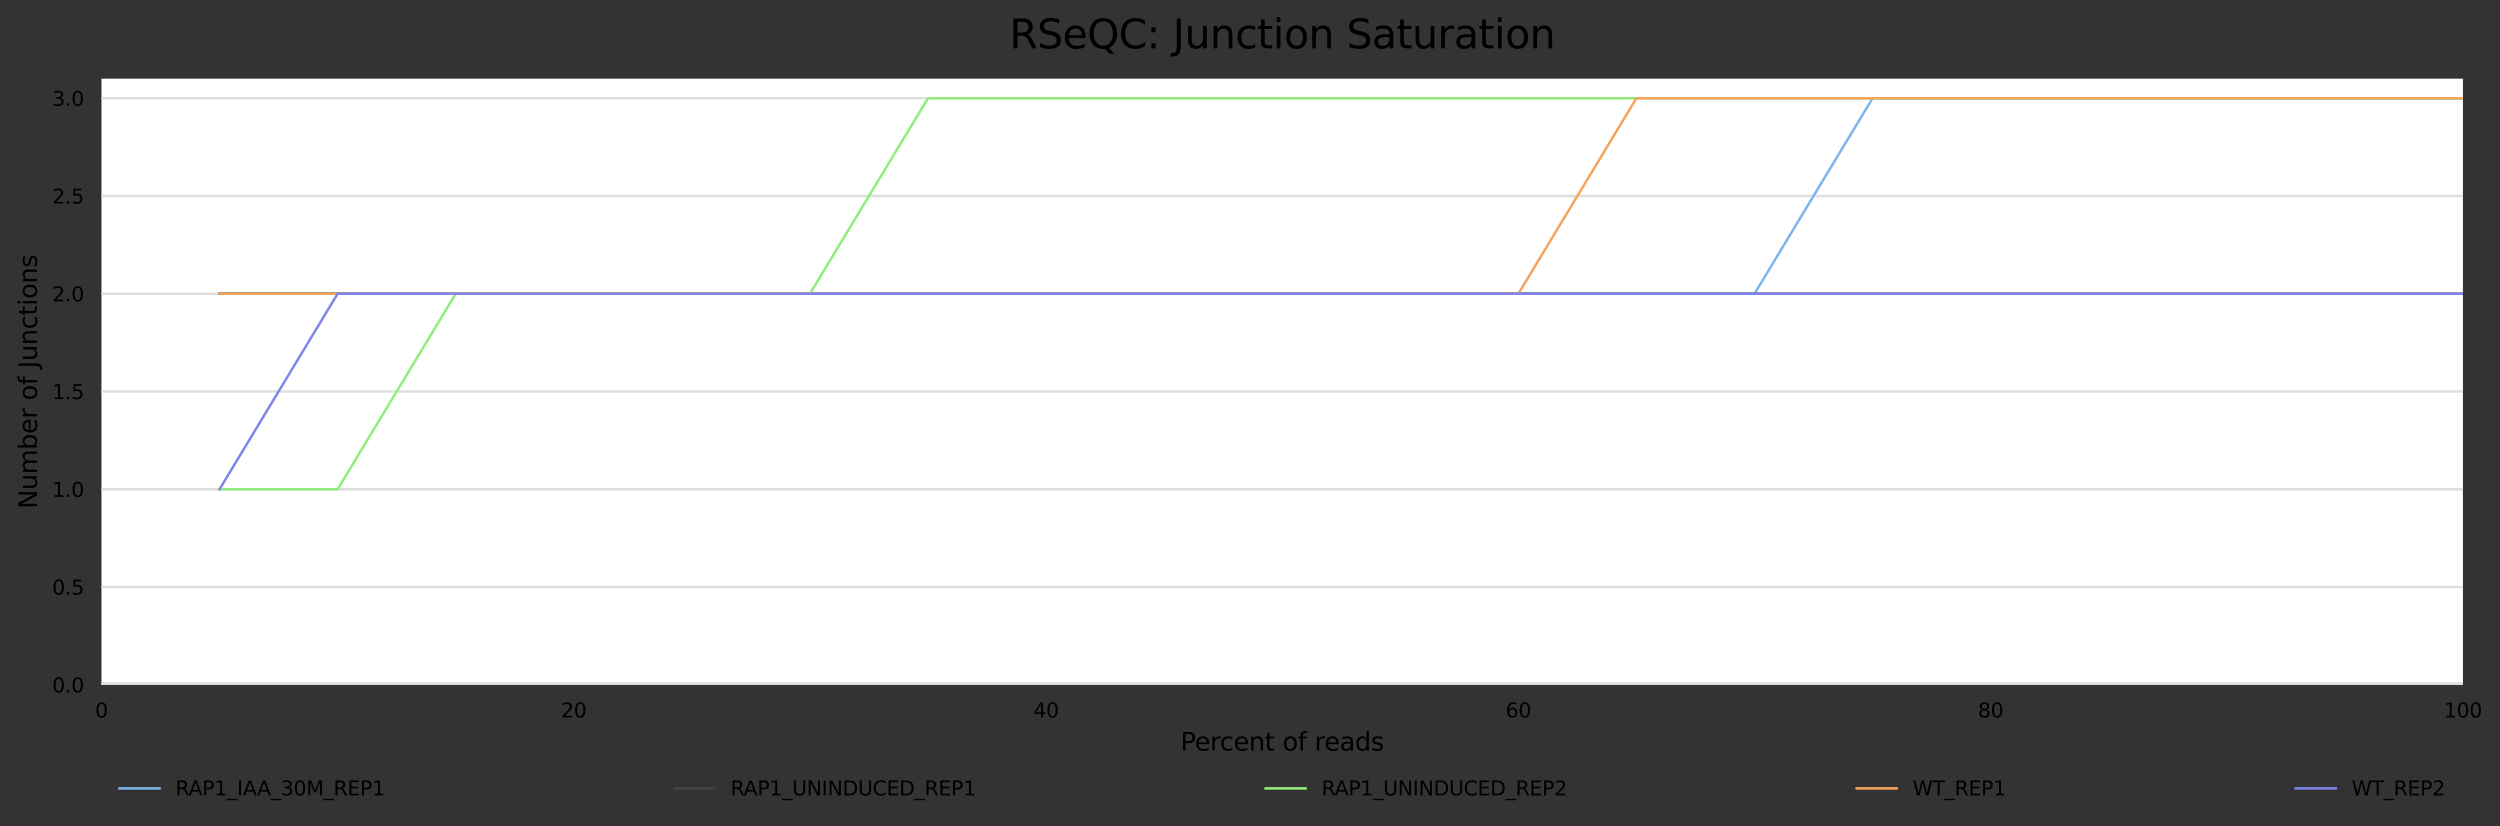 <?xml version="1.0" encoding="utf-8" standalone="no"?>
<!DOCTYPE svg PUBLIC "-//W3C//DTD SVG 1.1//EN"
  "http://www.w3.org/Graphics/SVG/1.1/DTD/svg11.dtd">
<svg xmlns:xlink="http://www.w3.org/1999/xlink" width="1000.281pt" height="330.542pt" viewBox="0 0 1000.281 330.542" xmlns="http://www.w3.org/2000/svg" version="1.1">
 <rect x="0" y="0" width="1000.281" height="330.542" fill="#333333" stroke="none"/>
 <defs>
  <style type="text/css">*{stroke-linejoin: round; stroke-linecap: butt}</style>
 </defs>
 <g id="figure_1">
  <g id="axes_1">
   <g id="patch_1">
    <path d="M 40.601 273.99 
L 985.446 273.99 
L 985.446 31.483 
L 40.601 31.483 
z
" style="fill: #ffffff"/>
   </g>
   <g id="matplotlib.axis_1">
    <g id="xtick_1">
     <g id="text_1">
      <!-- 0 -->
      <g transform="translate(38.056 287.069) scale(0.08 -0.08)">
       <defs>
        <path id="DejaVuSans-30" d="M 2034 4250 
Q 1547 4250 1301 3770 
Q 1056 3291 1056 2328 
Q 1056 1369 1301 889 
Q 1547 409 2034 409 
Q 2525 409 2770 889 
Q 3016 1369 3016 2328 
Q 3016 3291 2770 3770 
Q 2525 4250 2034 4250 
z
M 2034 4750 
Q 2819 4750 3233 4129 
Q 3647 3509 3647 2328 
Q 3647 1150 3233 529 
Q 2819 -91 2034 -91 
Q 1250 -91 836 529 
Q 422 1150 422 2328 
Q 422 3509 836 4129 
Q 1250 4750 2034 4750 
z
" transform="scale(0.016)"/>
       </defs>
       <use xlink:href="#DejaVuSans-30"/>
      </g>
     </g>
    </g>
    <g id="xtick_2">
     <g id="text_2">
      <!-- 20 -->
      <g transform="translate(224.48 287.069) scale(0.08 -0.08)">
       <defs>
        <path id="DejaVuSans-32" d="M 1228 531 
L 3431 531 
L 3431 0 
L 469 0 
L 469 531 
Q 828 903 1448 1529 
Q 2069 2156 2228 2338 
Q 2531 2678 2651 2914 
Q 2772 3150 2772 3378 
Q 2772 3750 2511 3984 
Q 2250 4219 1831 4219 
Q 1534 4219 1204 4116 
Q 875 4013 500 3803 
L 500 4441 
Q 881 4594 1212 4672 
Q 1544 4750 1819 4750 
Q 2544 4750 2975 4387 
Q 3406 4025 3406 3419 
Q 3406 3131 3298 2873 
Q 3191 2616 2906 2266 
Q 2828 2175 2409 1742 
Q 1991 1309 1228 531 
z
" transform="scale(0.016)"/>
       </defs>
       <use xlink:href="#DejaVuSans-32"/>
       <use xlink:href="#DejaVuSans-30" x="63.623"/>
      </g>
     </g>
    </g>
    <g id="xtick_3">
     <g id="text_3">
      <!-- 40 -->
      <g transform="translate(413.449 287.069) scale(0.08 -0.08)">
       <defs>
        <path id="DejaVuSans-34" d="M 2419 4116 
L 825 1625 
L 2419 1625 
L 2419 4116 
z
M 2253 4666 
L 3047 4666 
L 3047 1625 
L 3713 1625 
L 3713 1100 
L 3047 1100 
L 3047 0 
L 2419 0 
L 2419 1100 
L 313 1100 
L 313 1709 
L 2253 4666 
z
" transform="scale(0.016)"/>
       </defs>
       <use xlink:href="#DejaVuSans-34"/>
       <use xlink:href="#DejaVuSans-30" x="63.623"/>
      </g>
     </g>
    </g>
    <g id="xtick_4">
     <g id="text_4">
      <!-- 60 -->
      <g transform="translate(602.418 287.069) scale(0.08 -0.08)">
       <defs>
        <path id="DejaVuSans-36" d="M 2113 2584 
Q 1688 2584 1439 2293 
Q 1191 2003 1191 1497 
Q 1191 994 1439 701 
Q 1688 409 2113 409 
Q 2538 409 2786 701 
Q 3034 994 3034 1497 
Q 3034 2003 2786 2293 
Q 2538 2584 2113 2584 
z
M 3366 4563 
L 3366 3988 
Q 3128 4100 2886 4159 
Q 2644 4219 2406 4219 
Q 1781 4219 1451 3797 
Q 1122 3375 1075 2522 
Q 1259 2794 1537 2939 
Q 1816 3084 2150 3084 
Q 2853 3084 3261 2657 
Q 3669 2231 3669 1497 
Q 3669 778 3244 343 
Q 2819 -91 2113 -91 
Q 1303 -91 875 529 
Q 447 1150 447 2328 
Q 447 3434 972 4092 
Q 1497 4750 2381 4750 
Q 2619 4750 2861 4703 
Q 3103 4656 3366 4563 
z
" transform="scale(0.016)"/>
       </defs>
       <use xlink:href="#DejaVuSans-36"/>
       <use xlink:href="#DejaVuSans-30" x="63.623"/>
      </g>
     </g>
    </g>
    <g id="xtick_5">
     <g id="text_5">
      <!-- 80 -->
      <g transform="translate(791.387 287.069) scale(0.08 -0.08)">
       <defs>
        <path id="DejaVuSans-38" d="M 2034 2216 
Q 1584 2216 1326 1975 
Q 1069 1734 1069 1313 
Q 1069 891 1326 650 
Q 1584 409 2034 409 
Q 2484 409 2743 651 
Q 3003 894 3003 1313 
Q 3003 1734 2745 1975 
Q 2488 2216 2034 2216 
z
M 1403 2484 
Q 997 2584 770 2862 
Q 544 3141 544 3541 
Q 544 4100 942 4425 
Q 1341 4750 2034 4750 
Q 2731 4750 3128 4425 
Q 3525 4100 3525 3541 
Q 3525 3141 3298 2862 
Q 3072 2584 2669 2484 
Q 3125 2378 3379 2068 
Q 3634 1759 3634 1313 
Q 3634 634 3220 271 
Q 2806 -91 2034 -91 
Q 1263 -91 848 271 
Q 434 634 434 1313 
Q 434 1759 690 2068 
Q 947 2378 1403 2484 
z
M 1172 3481 
Q 1172 3119 1398 2916 
Q 1625 2713 2034 2713 
Q 2441 2713 2670 2916 
Q 2900 3119 2900 3481 
Q 2900 3844 2670 4047 
Q 2441 4250 2034 4250 
Q 1625 4250 1398 4047 
Q 1172 3844 1172 3481 
z
" transform="scale(0.016)"/>
       </defs>
       <use xlink:href="#DejaVuSans-38"/>
       <use xlink:href="#DejaVuSans-30" x="63.623"/>
      </g>
     </g>
    </g>
    <g id="xtick_6">
     <g id="text_6">
      <!-- 100 -->
      <g transform="translate(977.811 287.069) scale(0.08 -0.08)">
       <defs>
        <path id="DejaVuSans-31" d="M 794 531 
L 1825 531 
L 1825 4091 
L 703 3866 
L 703 4441 
L 1819 4666 
L 2450 4666 
L 2450 531 
L 3481 531 
L 3481 0 
L 794 0 
L 794 531 
z
" transform="scale(0.016)"/>
       </defs>
       <use xlink:href="#DejaVuSans-31"/>
       <use xlink:href="#DejaVuSans-30" x="63.623"/>
       <use xlink:href="#DejaVuSans-30" x="127.246"/>
      </g>
     </g>
    </g>
    <g id="text_7">
     <!-- Percent of reads -->
     <g transform="translate(472.355 300.331) scale(0.1 -0.1)">
      <defs>
       <path id="DejaVuSans-50" d="M 1259 4147 
L 1259 2394 
L 2053 2394 
Q 2494 2394 2734 2622 
Q 2975 2850 2975 3272 
Q 2975 3691 2734 3919 
Q 2494 4147 2053 4147 
L 1259 4147 
z
M 628 4666 
L 2053 4666 
Q 2838 4666 3239 4311 
Q 3641 3956 3641 3272 
Q 3641 2581 3239 2228 
Q 2838 1875 2053 1875 
L 1259 1875 
L 1259 0 
L 628 0 
L 628 4666 
z
" transform="scale(0.016)"/>
       <path id="DejaVuSans-65" d="M 3597 1894 
L 3597 1613 
L 953 1613 
Q 991 1019 1311 708 
Q 1631 397 2203 397 
Q 2534 397 2845 478 
Q 3156 559 3463 722 
L 3463 178 
Q 3153 47 2828 -22 
Q 2503 -91 2169 -91 
Q 1331 -91 842 396 
Q 353 884 353 1716 
Q 353 2575 817 3079 
Q 1281 3584 2069 3584 
Q 2775 3584 3186 3129 
Q 3597 2675 3597 1894 
z
M 3022 2063 
Q 3016 2534 2758 2815 
Q 2500 3097 2075 3097 
Q 1594 3097 1305 2825 
Q 1016 2553 972 2059 
L 3022 2063 
z
" transform="scale(0.016)"/>
       <path id="DejaVuSans-72" d="M 2631 2963 
Q 2534 3019 2420 3045 
Q 2306 3072 2169 3072 
Q 1681 3072 1420 2755 
Q 1159 2438 1159 1844 
L 1159 0 
L 581 0 
L 581 3500 
L 1159 3500 
L 1159 2956 
Q 1341 3275 1631 3429 
Q 1922 3584 2338 3584 
Q 2397 3584 2469 3576 
Q 2541 3569 2628 3553 
L 2631 2963 
z
" transform="scale(0.016)"/>
       <path id="DejaVuSans-63" d="M 3122 3366 
L 3122 2828 
Q 2878 2963 2633 3030 
Q 2388 3097 2138 3097 
Q 1578 3097 1268 2742 
Q 959 2388 959 1747 
Q 959 1106 1268 751 
Q 1578 397 2138 397 
Q 2388 397 2633 464 
Q 2878 531 3122 666 
L 3122 134 
Q 2881 22 2623 -34 
Q 2366 -91 2075 -91 
Q 1284 -91 818 406 
Q 353 903 353 1747 
Q 353 2603 823 3093 
Q 1294 3584 2113 3584 
Q 2378 3584 2631 3529 
Q 2884 3475 3122 3366 
z
" transform="scale(0.016)"/>
       <path id="DejaVuSans-6e" d="M 3513 2113 
L 3513 0 
L 2938 0 
L 2938 2094 
Q 2938 2591 2744 2837 
Q 2550 3084 2163 3084 
Q 1697 3084 1428 2787 
Q 1159 2491 1159 1978 
L 1159 0 
L 581 0 
L 581 3500 
L 1159 3500 
L 1159 2956 
Q 1366 3272 1645 3428 
Q 1925 3584 2291 3584 
Q 2894 3584 3203 3211 
Q 3513 2838 3513 2113 
z
" transform="scale(0.016)"/>
       <path id="DejaVuSans-74" d="M 1172 4494 
L 1172 3500 
L 2356 3500 
L 2356 3053 
L 1172 3053 
L 1172 1153 
Q 1172 725 1289 603 
Q 1406 481 1766 481 
L 2356 481 
L 2356 0 
L 1766 0 
Q 1100 0 847 248 
Q 594 497 594 1153 
L 594 3053 
L 172 3053 
L 172 3500 
L 594 3500 
L 594 4494 
L 1172 4494 
z
" transform="scale(0.016)"/>
       <path id="DejaVuSans-20" transform="scale(0.016)"/>
       <path id="DejaVuSans-6f" d="M 1959 3097 
Q 1497 3097 1228 2736 
Q 959 2375 959 1747 
Q 959 1119 1226 758 
Q 1494 397 1959 397 
Q 2419 397 2687 759 
Q 2956 1122 2956 1747 
Q 2956 2369 2687 2733 
Q 2419 3097 1959 3097 
z
M 1959 3584 
Q 2709 3584 3137 3096 
Q 3566 2609 3566 1747 
Q 3566 888 3137 398 
Q 2709 -91 1959 -91 
Q 1206 -91 779 398 
Q 353 888 353 1747 
Q 353 2609 779 3096 
Q 1206 3584 1959 3584 
z
" transform="scale(0.016)"/>
       <path id="DejaVuSans-66" d="M 2375 4863 
L 2375 4384 
L 1825 4384 
Q 1516 4384 1395 4259 
Q 1275 4134 1275 3809 
L 1275 3500 
L 2222 3500 
L 2222 3053 
L 1275 3053 
L 1275 0 
L 697 0 
L 697 3053 
L 147 3053 
L 147 3500 
L 697 3500 
L 697 3744 
Q 697 4328 969 4595 
Q 1241 4863 1831 4863 
L 2375 4863 
z
" transform="scale(0.016)"/>
       <path id="DejaVuSans-61" d="M 2194 1759 
Q 1497 1759 1228 1600 
Q 959 1441 959 1056 
Q 959 750 1161 570 
Q 1363 391 1709 391 
Q 2188 391 2477 730 
Q 2766 1069 2766 1631 
L 2766 1759 
L 2194 1759 
z
M 3341 1997 
L 3341 0 
L 2766 0 
L 2766 531 
Q 2569 213 2275 61 
Q 1981 -91 1556 -91 
Q 1019 -91 701 211 
Q 384 513 384 1019 
Q 384 1609 779 1909 
Q 1175 2209 1959 2209 
L 2766 2209 
L 2766 2266 
Q 2766 2663 2505 2880 
Q 2244 3097 1772 3097 
Q 1472 3097 1187 3025 
Q 903 2953 641 2809 
L 641 3341 
Q 956 3463 1253 3523 
Q 1550 3584 1831 3584 
Q 2591 3584 2966 3190 
Q 3341 2797 3341 1997 
z
" transform="scale(0.016)"/>
       <path id="DejaVuSans-64" d="M 2906 2969 
L 2906 4863 
L 3481 4863 
L 3481 0 
L 2906 0 
L 2906 525 
Q 2725 213 2448 61 
Q 2172 -91 1784 -91 
Q 1150 -91 751 415 
Q 353 922 353 1747 
Q 353 2572 751 3078 
Q 1150 3584 1784 3584 
Q 2172 3584 2448 3432 
Q 2725 3281 2906 2969 
z
M 947 1747 
Q 947 1113 1208 752 
Q 1469 391 1925 391 
Q 2381 391 2643 752 
Q 2906 1113 2906 1747 
Q 2906 2381 2643 2742 
Q 2381 3103 1925 3103 
Q 1469 3103 1208 2742 
Q 947 2381 947 1747 
z
" transform="scale(0.016)"/>
       <path id="DejaVuSans-73" d="M 2834 3397 
L 2834 2853 
Q 2591 2978 2328 3040 
Q 2066 3103 1784 3103 
Q 1356 3103 1142 2972 
Q 928 2841 928 2578 
Q 928 2378 1081 2264 
Q 1234 2150 1697 2047 
L 1894 2003 
Q 2506 1872 2764 1633 
Q 3022 1394 3022 966 
Q 3022 478 2636 193 
Q 2250 -91 1575 -91 
Q 1294 -91 989 -36 
Q 684 19 347 128 
L 347 722 
Q 666 556 975 473 
Q 1284 391 1588 391 
Q 1994 391 2212 530 
Q 2431 669 2431 922 
Q 2431 1156 2273 1281 
Q 2116 1406 1581 1522 
L 1381 1569 
Q 847 1681 609 1914 
Q 372 2147 372 2553 
Q 372 3047 722 3315 
Q 1072 3584 1716 3584 
Q 2034 3584 2315 3537 
Q 2597 3491 2834 3397 
z
" transform="scale(0.016)"/>
      </defs>
      <use xlink:href="#DejaVuSans-50"/>
      <use xlink:href="#DejaVuSans-65" x="56.678"/>
      <use xlink:href="#DejaVuSans-72" x="118.201"/>
      <use xlink:href="#DejaVuSans-63" x="157.064"/>
      <use xlink:href="#DejaVuSans-65" x="212.045"/>
      <use xlink:href="#DejaVuSans-6e" x="273.568"/>
      <use xlink:href="#DejaVuSans-74" x="336.947"/>
      <use xlink:href="#DejaVuSans-20" x="376.156"/>
      <use xlink:href="#DejaVuSans-6f" x="407.943"/>
      <use xlink:href="#DejaVuSans-66" x="469.125"/>
      <use xlink:href="#DejaVuSans-20" x="504.33"/>
      <use xlink:href="#DejaVuSans-72" x="536.117"/>
      <use xlink:href="#DejaVuSans-65" x="574.98"/>
      <use xlink:href="#DejaVuSans-61" x="636.504"/>
      <use xlink:href="#DejaVuSans-64" x="697.783"/>
      <use xlink:href="#DejaVuSans-73" x="761.26"/>
     </g>
    </g>
   </g>
   <g id="matplotlib.axis_2">
    <g id="ytick_1">
     <g id="line2d_1">
      <path d="M 40.601 273.99 
L 985.446 273.99 
" clip-path="url(#p53d849b4c4)" style="fill: none; stroke: #dedede; stroke-linecap: square"/>
     </g>
     <g id="text_8">
      <!-- 0.0 -->
      <g transform="translate(20.878 277.029) scale(0.08 -0.08)">
       <defs>
        <path id="DejaVuSans-2e" d="M 684 794 
L 1344 794 
L 1344 0 
L 684 0 
L 684 794 
z
" transform="scale(0.016)"/>
       </defs>
       <use xlink:href="#DejaVuSans-30"/>
       <use xlink:href="#DejaVuSans-2e" x="63.623"/>
       <use xlink:href="#DejaVuSans-30" x="95.41"/>
      </g>
     </g>
    </g>
    <g id="ytick_2">
     <g id="line2d_2">
      <path d="M 40.601 234.876 
L 985.446 234.876 
" clip-path="url(#p53d849b4c4)" style="fill: none; stroke: #dedede; stroke-linecap: square"/>
     </g>
     <g id="text_9">
      <!-- 0.5 -->
      <g transform="translate(20.878 237.915) scale(0.08 -0.08)">
       <defs>
        <path id="DejaVuSans-35" d="M 691 4666 
L 3169 4666 
L 3169 4134 
L 1269 4134 
L 1269 2991 
Q 1406 3038 1543 3061 
Q 1681 3084 1819 3084 
Q 2600 3084 3056 2656 
Q 3513 2228 3513 1497 
Q 3513 744 3044 326 
Q 2575 -91 1722 -91 
Q 1428 -91 1123 -41 
Q 819 9 494 109 
L 494 744 
Q 775 591 1075 516 
Q 1375 441 1709 441 
Q 2250 441 2565 725 
Q 2881 1009 2881 1497 
Q 2881 1984 2565 2268 
Q 2250 2553 1709 2553 
Q 1456 2553 1204 2497 
Q 953 2441 691 2322 
L 691 4666 
z
" transform="scale(0.016)"/>
       </defs>
       <use xlink:href="#DejaVuSans-30"/>
       <use xlink:href="#DejaVuSans-2e" x="63.623"/>
       <use xlink:href="#DejaVuSans-35" x="95.41"/>
      </g>
     </g>
    </g>
    <g id="ytick_3">
     <g id="line2d_3">
      <path d="M 40.601 195.762 
L 985.446 195.762 
" clip-path="url(#p53d849b4c4)" style="fill: none; stroke: #dedede; stroke-linecap: square"/>
     </g>
     <g id="text_10">
      <!-- 1.0 -->
      <g transform="translate(20.878 198.801) scale(0.08 -0.08)">
       <use xlink:href="#DejaVuSans-31"/>
       <use xlink:href="#DejaVuSans-2e" x="63.623"/>
       <use xlink:href="#DejaVuSans-30" x="95.41"/>
      </g>
     </g>
    </g>
    <g id="ytick_4">
     <g id="line2d_4">
      <path d="M 40.601 156.648 
L 985.446 156.648 
" clip-path="url(#p53d849b4c4)" style="fill: none; stroke: #dedede; stroke-linecap: square"/>
     </g>
     <g id="text_11">
      <!-- 1.5 -->
      <g transform="translate(20.878 159.687) scale(0.08 -0.08)">
       <use xlink:href="#DejaVuSans-31"/>
       <use xlink:href="#DejaVuSans-2e" x="63.623"/>
       <use xlink:href="#DejaVuSans-35" x="95.41"/>
      </g>
     </g>
    </g>
    <g id="ytick_5">
     <g id="line2d_5">
      <path d="M 40.601 117.534 
L 985.446 117.534 
" clip-path="url(#p53d849b4c4)" style="fill: none; stroke: #dedede; stroke-linecap: square"/>
     </g>
     <g id="text_12">
      <!-- 2.0 -->
      <g transform="translate(20.878 120.573) scale(0.08 -0.08)">
       <use xlink:href="#DejaVuSans-32"/>
       <use xlink:href="#DejaVuSans-2e" x="63.623"/>
       <use xlink:href="#DejaVuSans-30" x="95.41"/>
      </g>
     </g>
    </g>
    <g id="ytick_6">
     <g id="line2d_6">
      <path d="M 40.601 78.42 
L 985.446 78.42 
" clip-path="url(#p53d849b4c4)" style="fill: none; stroke: #dedede; stroke-linecap: square"/>
     </g>
     <g id="text_13">
      <!-- 2.5 -->
      <g transform="translate(20.878 81.459) scale(0.08 -0.08)">
       <use xlink:href="#DejaVuSans-32"/>
       <use xlink:href="#DejaVuSans-2e" x="63.623"/>
       <use xlink:href="#DejaVuSans-35" x="95.41"/>
      </g>
     </g>
    </g>
    <g id="ytick_7">
     <g id="line2d_7">
      <path d="M 40.601 39.306 
L 985.446 39.306 
" clip-path="url(#p53d849b4c4)" style="fill: none; stroke: #dedede; stroke-linecap: square"/>
     </g>
     <g id="text_14">
      <!-- 3.0 -->
      <g transform="translate(20.878 42.345) scale(0.08 -0.08)">
       <defs>
        <path id="DejaVuSans-33" d="M 2597 2516 
Q 3050 2419 3304 2112 
Q 3559 1806 3559 1356 
Q 3559 666 3084 287 
Q 2609 -91 1734 -91 
Q 1441 -91 1130 -33 
Q 819 25 488 141 
L 488 750 
Q 750 597 1062 519 
Q 1375 441 1716 441 
Q 2309 441 2620 675 
Q 2931 909 2931 1356 
Q 2931 1769 2642 2001 
Q 2353 2234 1838 2234 
L 1294 2234 
L 1294 2753 
L 1863 2753 
Q 2328 2753 2575 2939 
Q 2822 3125 2822 3475 
Q 2822 3834 2567 4026 
Q 2313 4219 1838 4219 
Q 1578 4219 1281 4162 
Q 984 4106 628 3988 
L 628 4550 
Q 988 4650 1302 4700 
Q 1616 4750 1894 4750 
Q 2613 4750 3031 4423 
Q 3450 4097 3450 3541 
Q 3450 3153 3228 2886 
Q 3006 2619 2597 2516 
z
" transform="scale(0.016)"/>
       </defs>
       <use xlink:href="#DejaVuSans-33"/>
       <use xlink:href="#DejaVuSans-2e" x="63.623"/>
       <use xlink:href="#DejaVuSans-30" x="95.41"/>
      </g>
     </g>
    </g>
    <g id="text_15">
     <!-- Number of Junctions -->
     <g transform="translate(14.798 203.564) rotate(-90) scale(0.1 -0.1)">
      <defs>
       <path id="DejaVuSans-4e" d="M 628 4666 
L 1478 4666 
L 3547 763 
L 3547 4666 
L 4159 4666 
L 4159 0 
L 3309 0 
L 1241 3903 
L 1241 0 
L 628 0 
L 628 4666 
z
" transform="scale(0.016)"/>
       <path id="DejaVuSans-75" d="M 544 1381 
L 544 3500 
L 1119 3500 
L 1119 1403 
Q 1119 906 1312 657 
Q 1506 409 1894 409 
Q 2359 409 2629 706 
Q 2900 1003 2900 1516 
L 2900 3500 
L 3475 3500 
L 3475 0 
L 2900 0 
L 2900 538 
Q 2691 219 2414 64 
Q 2138 -91 1772 -91 
Q 1169 -91 856 284 
Q 544 659 544 1381 
z
M 1991 3584 
L 1991 3584 
z
" transform="scale(0.016)"/>
       <path id="DejaVuSans-6d" d="M 3328 2828 
Q 3544 3216 3844 3400 
Q 4144 3584 4550 3584 
Q 5097 3584 5394 3201 
Q 5691 2819 5691 2113 
L 5691 0 
L 5113 0 
L 5113 2094 
Q 5113 2597 4934 2840 
Q 4756 3084 4391 3084 
Q 3944 3084 3684 2787 
Q 3425 2491 3425 1978 
L 3425 0 
L 2847 0 
L 2847 2094 
Q 2847 2600 2669 2842 
Q 2491 3084 2119 3084 
Q 1678 3084 1418 2786 
Q 1159 2488 1159 1978 
L 1159 0 
L 581 0 
L 581 3500 
L 1159 3500 
L 1159 2956 
Q 1356 3278 1631 3431 
Q 1906 3584 2284 3584 
Q 2666 3584 2933 3390 
Q 3200 3197 3328 2828 
z
" transform="scale(0.016)"/>
       <path id="DejaVuSans-62" d="M 3116 1747 
Q 3116 2381 2855 2742 
Q 2594 3103 2138 3103 
Q 1681 3103 1420 2742 
Q 1159 2381 1159 1747 
Q 1159 1113 1420 752 
Q 1681 391 2138 391 
Q 2594 391 2855 752 
Q 3116 1113 3116 1747 
z
M 1159 2969 
Q 1341 3281 1617 3432 
Q 1894 3584 2278 3584 
Q 2916 3584 3314 3078 
Q 3713 2572 3713 1747 
Q 3713 922 3314 415 
Q 2916 -91 2278 -91 
Q 1894 -91 1617 61 
Q 1341 213 1159 525 
L 1159 0 
L 581 0 
L 581 4863 
L 1159 4863 
L 1159 2969 
z
" transform="scale(0.016)"/>
       <path id="DejaVuSans-4a" d="M 628 4666 
L 1259 4666 
L 1259 325 
Q 1259 -519 939 -900 
Q 619 -1281 -91 -1281 
L -331 -1281 
L -331 -750 
L -134 -750 
Q 284 -750 456 -515 
Q 628 -281 628 325 
L 628 4666 
z
" transform="scale(0.016)"/>
       <path id="DejaVuSans-69" d="M 603 3500 
L 1178 3500 
L 1178 0 
L 603 0 
L 603 3500 
z
M 603 4863 
L 1178 4863 
L 1178 4134 
L 603 4134 
L 603 4863 
z
" transform="scale(0.016)"/>
      </defs>
      <use xlink:href="#DejaVuSans-4e"/>
      <use xlink:href="#DejaVuSans-75" x="74.805"/>
      <use xlink:href="#DejaVuSans-6d" x="138.184"/>
      <use xlink:href="#DejaVuSans-62" x="235.596"/>
      <use xlink:href="#DejaVuSans-65" x="299.072"/>
      <use xlink:href="#DejaVuSans-72" x="360.596"/>
      <use xlink:href="#DejaVuSans-20" x="401.709"/>
      <use xlink:href="#DejaVuSans-6f" x="433.496"/>
      <use xlink:href="#DejaVuSans-66" x="494.678"/>
      <use xlink:href="#DejaVuSans-20" x="529.883"/>
      <use xlink:href="#DejaVuSans-4a" x="561.67"/>
      <use xlink:href="#DejaVuSans-75" x="591.162"/>
      <use xlink:href="#DejaVuSans-6e" x="654.541"/>
      <use xlink:href="#DejaVuSans-63" x="717.92"/>
      <use xlink:href="#DejaVuSans-74" x="772.9"/>
      <use xlink:href="#DejaVuSans-69" x="812.109"/>
      <use xlink:href="#DejaVuSans-6f" x="839.893"/>
      <use xlink:href="#DejaVuSans-6e" x="901.074"/>
      <use xlink:href="#DejaVuSans-73" x="964.453"/>
     </g>
    </g>
   </g>
   <g id="line2d_8">
    <path d="M 87.843 117.534 
L 135.085 117.534 
L 182.327 117.534 
L 229.57 117.534 
L 276.812 117.534 
L 324.054 117.534 
L 371.296 117.534 
L 418.539 117.534 
L 465.781 117.534 
L 513.023 117.534 
L 560.265 117.534 
L 607.508 117.534 
L 654.75 117.534 
L 701.992 117.534 
L 749.234 39.306 
L 796.477 39.306 
L 843.719 39.306 
L 890.961 39.306 
L 938.203 39.306 
L 985.446 39.306 
" clip-path="url(#p53d849b4c4)" style="fill: none; stroke: #7cb5ec; stroke-linecap: square"/>
   </g>
   <g id="line2d_9">
    <path d="M 87.843 117.534 
L 135.085 117.534 
L 182.327 117.534 
L 229.57 117.534 
L 276.812 117.534 
L 324.054 117.534 
L 371.296 117.534 
L 418.539 117.534 
L 465.781 117.534 
L 513.023 117.534 
L 560.265 117.534 
L 607.508 117.534 
L 654.75 117.534 
L 701.992 117.534 
L 749.234 117.534 
L 796.477 117.534 
L 843.719 117.534 
L 890.961 117.534 
L 938.203 117.534 
L 985.446 117.534 
" clip-path="url(#p53d849b4c4)" style="fill: none; stroke: #434348; stroke-linecap: square"/>
   </g>
   <g id="line2d_10">
    <path d="M 87.843 195.762 
L 135.085 195.762 
L 182.327 117.534 
L 229.57 117.534 
L 276.812 117.534 
L 324.054 117.534 
L 371.296 39.306 
L 418.539 39.306 
L 465.781 39.306 
L 513.023 39.306 
L 560.265 39.306 
L 607.508 39.306 
L 654.75 39.306 
L 701.992 39.306 
L 749.234 39.306 
L 796.477 39.306 
L 843.719 39.306 
L 890.961 39.306 
L 938.203 39.306 
L 985.446 39.306 
" clip-path="url(#p53d849b4c4)" style="fill: none; stroke: #90ed7d; stroke-linecap: square"/>
   </g>
   <g id="line2d_11">
    <path d="M 87.843 117.534 
L 135.085 117.534 
L 182.327 117.534 
L 229.57 117.534 
L 276.812 117.534 
L 324.054 117.534 
L 371.296 117.534 
L 418.539 117.534 
L 465.781 117.534 
L 513.023 117.534 
L 560.265 117.534 
L 607.508 117.534 
L 654.75 39.306 
L 701.992 39.306 
L 749.234 39.306 
L 796.477 39.306 
L 843.719 39.306 
L 890.961 39.306 
L 938.203 39.306 
L 985.446 39.306 
" clip-path="url(#p53d849b4c4)" style="fill: none; stroke: #f7a35c; stroke-linecap: square"/>
   </g>
   <g id="line2d_12">
    <path d="M 87.843 195.762 
L 135.085 117.534 
L 182.327 117.534 
L 229.57 117.534 
L 276.812 117.534 
L 324.054 117.534 
L 371.296 117.534 
L 418.539 117.534 
L 465.781 117.534 
L 513.023 117.534 
L 560.265 117.534 
L 607.508 117.534 
L 654.75 117.534 
L 701.992 117.534 
L 749.234 117.534 
L 796.477 117.534 
L 843.719 117.534 
L 890.961 117.534 
L 938.203 117.534 
L 985.446 117.534 
" clip-path="url(#p53d849b4c4)" style="fill: none; stroke: #8085e9; stroke-linecap: square"/>
   </g>
   <g id="line2d_13">
    <path d="M 40.601 273.99 
L 985.446 273.99 
" clip-path="url(#p53d849b4c4)" style="fill: none; stroke: #dedede; stroke-width: 2; stroke-linecap: square"/>
   </g>
   <g id="text_16">
    <!-- RSeQC: Junction Saturation -->
    <g transform="translate(403.874 19.358) scale(0.16 -0.16)">
     <defs>
      <path id="DejaVuSans-52" d="M 2841 2188 
Q 3044 2119 3236 1894 
Q 3428 1669 3622 1275 
L 4263 0 
L 3584 0 
L 2988 1197 
Q 2756 1666 2539 1819 
Q 2322 1972 1947 1972 
L 1259 1972 
L 1259 0 
L 628 0 
L 628 4666 
L 2053 4666 
Q 2853 4666 3247 4331 
Q 3641 3997 3641 3322 
Q 3641 2881 3436 2590 
Q 3231 2300 2841 2188 
z
M 1259 4147 
L 1259 2491 
L 2053 2491 
Q 2509 2491 2742 2702 
Q 2975 2913 2975 3322 
Q 2975 3731 2742 3939 
Q 2509 4147 2053 4147 
L 1259 4147 
z
" transform="scale(0.016)"/>
      <path id="DejaVuSans-53" d="M 3425 4513 
L 3425 3897 
Q 3066 4069 2747 4153 
Q 2428 4238 2131 4238 
Q 1616 4238 1336 4038 
Q 1056 3838 1056 3469 
Q 1056 3159 1242 3001 
Q 1428 2844 1947 2747 
L 2328 2669 
Q 3034 2534 3370 2195 
Q 3706 1856 3706 1288 
Q 3706 609 3251 259 
Q 2797 -91 1919 -91 
Q 1588 -91 1214 -16 
Q 841 59 441 206 
L 441 856 
Q 825 641 1194 531 
Q 1563 422 1919 422 
Q 2459 422 2753 634 
Q 3047 847 3047 1241 
Q 3047 1584 2836 1778 
Q 2625 1972 2144 2069 
L 1759 2144 
Q 1053 2284 737 2584 
Q 422 2884 422 3419 
Q 422 4038 858 4394 
Q 1294 4750 2059 4750 
Q 2388 4750 2728 4690 
Q 3069 4631 3425 4513 
z
" transform="scale(0.016)"/>
      <path id="DejaVuSans-51" d="M 2522 4238 
Q 1834 4238 1429 3725 
Q 1025 3213 1025 2328 
Q 1025 1447 1429 934 
Q 1834 422 2522 422 
Q 3209 422 3611 934 
Q 4013 1447 4013 2328 
Q 4013 3213 3611 3725 
Q 3209 4238 2522 4238 
z
M 3406 84 
L 4238 -825 
L 3475 -825 
L 2784 -78 
Q 2681 -84 2626 -87 
Q 2572 -91 2522 -91 
Q 1538 -91 948 567 
Q 359 1225 359 2328 
Q 359 3434 948 4092 
Q 1538 4750 2522 4750 
Q 3503 4750 4090 4092 
Q 4678 3434 4678 2328 
Q 4678 1516 4351 937 
Q 4025 359 3406 84 
z
" transform="scale(0.016)"/>
      <path id="DejaVuSans-43" d="M 4122 4306 
L 4122 3641 
Q 3803 3938 3442 4084 
Q 3081 4231 2675 4231 
Q 1875 4231 1450 3742 
Q 1025 3253 1025 2328 
Q 1025 1406 1450 917 
Q 1875 428 2675 428 
Q 3081 428 3442 575 
Q 3803 722 4122 1019 
L 4122 359 
Q 3791 134 3420 21 
Q 3050 -91 2638 -91 
Q 1578 -91 968 557 
Q 359 1206 359 2328 
Q 359 3453 968 4101 
Q 1578 4750 2638 4750 
Q 3056 4750 3426 4639 
Q 3797 4528 4122 4306 
z
" transform="scale(0.016)"/>
      <path id="DejaVuSans-3a" d="M 750 794 
L 1409 794 
L 1409 0 
L 750 0 
L 750 794 
z
M 750 3309 
L 1409 3309 
L 1409 2516 
L 750 2516 
L 750 3309 
z
" transform="scale(0.016)"/>
     </defs>
     <use xlink:href="#DejaVuSans-52"/>
     <use xlink:href="#DejaVuSans-53" x="69.482"/>
     <use xlink:href="#DejaVuSans-65" x="132.959"/>
     <use xlink:href="#DejaVuSans-51" x="194.482"/>
     <use xlink:href="#DejaVuSans-43" x="273.193"/>
     <use xlink:href="#DejaVuSans-3a" x="343.018"/>
     <use xlink:href="#DejaVuSans-20" x="376.709"/>
     <use xlink:href="#DejaVuSans-4a" x="408.496"/>
     <use xlink:href="#DejaVuSans-75" x="437.988"/>
     <use xlink:href="#DejaVuSans-6e" x="501.367"/>
     <use xlink:href="#DejaVuSans-63" x="564.746"/>
     <use xlink:href="#DejaVuSans-74" x="619.727"/>
     <use xlink:href="#DejaVuSans-69" x="658.936"/>
     <use xlink:href="#DejaVuSans-6f" x="686.719"/>
     <use xlink:href="#DejaVuSans-6e" x="747.9"/>
     <use xlink:href="#DejaVuSans-20" x="811.279"/>
     <use xlink:href="#DejaVuSans-53" x="843.066"/>
     <use xlink:href="#DejaVuSans-61" x="906.543"/>
     <use xlink:href="#DejaVuSans-74" x="967.822"/>
     <use xlink:href="#DejaVuSans-75" x="1007.031"/>
     <use xlink:href="#DejaVuSans-72" x="1070.41"/>
     <use xlink:href="#DejaVuSans-61" x="1111.523"/>
     <use xlink:href="#DejaVuSans-74" x="1172.803"/>
     <use xlink:href="#DejaVuSans-69" x="1212.012"/>
     <use xlink:href="#DejaVuSans-6f" x="1239.795"/>
     <use xlink:href="#DejaVuSans-6e" x="1300.977"/>
    </g>
   </g>
   <g id="legend_1">
    <g id="line2d_14">
     <path d="M 47.801 315.455 
L 55.801 315.455 
L 63.801 315.455 
" style="fill: none; stroke: #7cb5ec; stroke-linecap: square"/>
    </g>
    <g id="text_17">
     <!-- RAP1_IAA_30M_REP1 -->
     <g transform="translate(70.201 318.255) scale(0.08 -0.08)">
      <defs>
       <path id="DejaVuSans-41" d="M 2188 4044 
L 1331 1722 
L 3047 1722 
L 2188 4044 
z
M 1831 4666 
L 2547 4666 
L 4325 0 
L 3669 0 
L 3244 1197 
L 1141 1197 
L 716 0 
L 50 0 
L 1831 4666 
z
" transform="scale(0.016)"/>
       <path id="DejaVuSans-5f" d="M 3263 -1063 
L 3263 -1509 
L -63 -1509 
L -63 -1063 
L 3263 -1063 
z
" transform="scale(0.016)"/>
       <path id="DejaVuSans-49" d="M 628 4666 
L 1259 4666 
L 1259 0 
L 628 0 
L 628 4666 
z
" transform="scale(0.016)"/>
       <path id="DejaVuSans-4d" d="M 628 4666 
L 1569 4666 
L 2759 1491 
L 3956 4666 
L 4897 4666 
L 4897 0 
L 4281 0 
L 4281 4097 
L 3078 897 
L 2444 897 
L 1241 4097 
L 1241 0 
L 628 0 
L 628 4666 
z
" transform="scale(0.016)"/>
       <path id="DejaVuSans-45" d="M 628 4666 
L 3578 4666 
L 3578 4134 
L 1259 4134 
L 1259 2753 
L 3481 2753 
L 3481 2222 
L 1259 2222 
L 1259 531 
L 3634 531 
L 3634 0 
L 628 0 
L 628 4666 
z
" transform="scale(0.016)"/>
      </defs>
      <use xlink:href="#DejaVuSans-52"/>
      <use xlink:href="#DejaVuSans-41" x="65.482"/>
      <use xlink:href="#DejaVuSans-50" x="133.891"/>
      <use xlink:href="#DejaVuSans-31" x="194.193"/>
      <use xlink:href="#DejaVuSans-5f" x="257.816"/>
      <use xlink:href="#DejaVuSans-49" x="307.816"/>
      <use xlink:href="#DejaVuSans-41" x="337.309"/>
      <use xlink:href="#DejaVuSans-41" x="408.467"/>
      <use xlink:href="#DejaVuSans-5f" x="476.875"/>
      <use xlink:href="#DejaVuSans-33" x="526.875"/>
      <use xlink:href="#DejaVuSans-30" x="590.498"/>
      <use xlink:href="#DejaVuSans-4d" x="654.121"/>
      <use xlink:href="#DejaVuSans-5f" x="740.4"/>
      <use xlink:href="#DejaVuSans-52" x="790.4"/>
      <use xlink:href="#DejaVuSans-45" x="859.883"/>
      <use xlink:href="#DejaVuSans-50" x="923.066"/>
      <use xlink:href="#DejaVuSans-31" x="983.369"/>
     </g>
    </g>
    <g id="line2d_15">
     <path d="M 269.893 315.455 
L 277.893 315.455 
L 285.893 315.455 
" style="fill: none; stroke: #434348; stroke-linecap: square"/>
    </g>
    <g id="text_18">
     <!-- RAP1_UNINDUCED_REP1 -->
     <g transform="translate(292.293 318.255) scale(0.08 -0.08)">
      <defs>
       <path id="DejaVuSans-55" d="M 556 4666 
L 1191 4666 
L 1191 1831 
Q 1191 1081 1462 751 
Q 1734 422 2344 422 
Q 2950 422 3222 751 
Q 3494 1081 3494 1831 
L 3494 4666 
L 4128 4666 
L 4128 1753 
Q 4128 841 3676 375 
Q 3225 -91 2344 -91 
Q 1459 -91 1007 375 
Q 556 841 556 1753 
L 556 4666 
z
" transform="scale(0.016)"/>
       <path id="DejaVuSans-44" d="M 1259 4147 
L 1259 519 
L 2022 519 
Q 2988 519 3436 956 
Q 3884 1394 3884 2338 
Q 3884 3275 3436 3711 
Q 2988 4147 2022 4147 
L 1259 4147 
z
M 628 4666 
L 1925 4666 
Q 3281 4666 3915 4102 
Q 4550 3538 4550 2338 
Q 4550 1131 3912 565 
Q 3275 0 1925 0 
L 628 0 
L 628 4666 
z
" transform="scale(0.016)"/>
      </defs>
      <use xlink:href="#DejaVuSans-52"/>
      <use xlink:href="#DejaVuSans-41" x="65.482"/>
      <use xlink:href="#DejaVuSans-50" x="133.891"/>
      <use xlink:href="#DejaVuSans-31" x="194.193"/>
      <use xlink:href="#DejaVuSans-5f" x="257.816"/>
      <use xlink:href="#DejaVuSans-55" x="307.816"/>
      <use xlink:href="#DejaVuSans-4e" x="381.01"/>
      <use xlink:href="#DejaVuSans-49" x="455.814"/>
      <use xlink:href="#DejaVuSans-4e" x="485.307"/>
      <use xlink:href="#DejaVuSans-44" x="560.111"/>
      <use xlink:href="#DejaVuSans-55" x="637.113"/>
      <use xlink:href="#DejaVuSans-43" x="710.307"/>
      <use xlink:href="#DejaVuSans-45" x="780.131"/>
      <use xlink:href="#DejaVuSans-44" x="843.314"/>
      <use xlink:href="#DejaVuSans-5f" x="920.316"/>
      <use xlink:href="#DejaVuSans-52" x="970.316"/>
      <use xlink:href="#DejaVuSans-45" x="1039.799"/>
      <use xlink:href="#DejaVuSans-50" x="1102.982"/>
      <use xlink:href="#DejaVuSans-31" x="1163.285"/>
     </g>
    </g>
    <g id="line2d_16">
     <path d="M 506.379 315.455 
L 514.379 315.455 
L 522.379 315.455 
" style="fill: none; stroke: #90ed7d; stroke-linecap: square"/>
    </g>
    <g id="text_19">
     <!-- RAP1_UNINDUCED_REP2 -->
     <g transform="translate(528.779 318.255) scale(0.08 -0.08)">
      <use xlink:href="#DejaVuSans-52"/>
      <use xlink:href="#DejaVuSans-41" x="65.482"/>
      <use xlink:href="#DejaVuSans-50" x="133.891"/>
      <use xlink:href="#DejaVuSans-31" x="194.193"/>
      <use xlink:href="#DejaVuSans-5f" x="257.816"/>
      <use xlink:href="#DejaVuSans-55" x="307.816"/>
      <use xlink:href="#DejaVuSans-4e" x="381.01"/>
      <use xlink:href="#DejaVuSans-49" x="455.814"/>
      <use xlink:href="#DejaVuSans-4e" x="485.307"/>
      <use xlink:href="#DejaVuSans-44" x="560.111"/>
      <use xlink:href="#DejaVuSans-55" x="637.113"/>
      <use xlink:href="#DejaVuSans-43" x="710.307"/>
      <use xlink:href="#DejaVuSans-45" x="780.131"/>
      <use xlink:href="#DejaVuSans-44" x="843.314"/>
      <use xlink:href="#DejaVuSans-5f" x="920.316"/>
      <use xlink:href="#DejaVuSans-52" x="970.316"/>
      <use xlink:href="#DejaVuSans-45" x="1039.799"/>
      <use xlink:href="#DejaVuSans-50" x="1102.982"/>
      <use xlink:href="#DejaVuSans-32" x="1163.285"/>
     </g>
    </g>
    <g id="line2d_17">
     <path d="M 742.866 315.455 
L 750.866 315.455 
L 758.866 315.455 
" style="fill: none; stroke: #f7a35c; stroke-linecap: square"/>
    </g>
    <g id="text_20">
     <!-- WT_REP1 -->
     <g transform="translate(765.266 318.255) scale(0.08 -0.08)">
      <defs>
       <path id="DejaVuSans-57" d="M 213 4666 
L 850 4666 
L 1831 722 
L 2809 4666 
L 3519 4666 
L 4500 722 
L 5478 4666 
L 6119 4666 
L 4947 0 
L 4153 0 
L 3169 4050 
L 2175 0 
L 1381 0 
L 213 4666 
z
" transform="scale(0.016)"/>
       <path id="DejaVuSans-54" d="M -19 4666 
L 3928 4666 
L 3928 4134 
L 2272 4134 
L 2272 0 
L 1638 0 
L 1638 4134 
L -19 4134 
L -19 4666 
z
" transform="scale(0.016)"/>
      </defs>
      <use xlink:href="#DejaVuSans-57"/>
      <use xlink:href="#DejaVuSans-54" x="98.877"/>
      <use xlink:href="#DejaVuSans-5f" x="159.961"/>
      <use xlink:href="#DejaVuSans-52" x="209.961"/>
      <use xlink:href="#DejaVuSans-45" x="279.443"/>
      <use xlink:href="#DejaVuSans-50" x="342.627"/>
      <use xlink:href="#DejaVuSans-31" x="402.93"/>
     </g>
    </g>
    <g id="line2d_18">
     <path d="M 918.522 315.455 
L 926.522 315.455 
L 934.522 315.455 
" style="fill: none; stroke: #8085e9; stroke-linecap: square"/>
    </g>
    <g id="text_21">
     <!-- WT_REP2 -->
     <g transform="translate(940.922 318.255) scale(0.08 -0.08)">
      <use xlink:href="#DejaVuSans-57"/>
      <use xlink:href="#DejaVuSans-54" x="98.877"/>
      <use xlink:href="#DejaVuSans-5f" x="159.961"/>
      <use xlink:href="#DejaVuSans-52" x="209.961"/>
      <use xlink:href="#DejaVuSans-45" x="279.443"/>
      <use xlink:href="#DejaVuSans-50" x="342.627"/>
      <use xlink:href="#DejaVuSans-32" x="402.93"/>
     </g>
    </g>
   </g>
  </g>
 </g>
 <defs>
  <clipPath id="p53d849b4c4">
   <rect x="40.601" y="31.483" width="944.845" height="242.507"/>
  </clipPath>
 </defs>
</svg>
